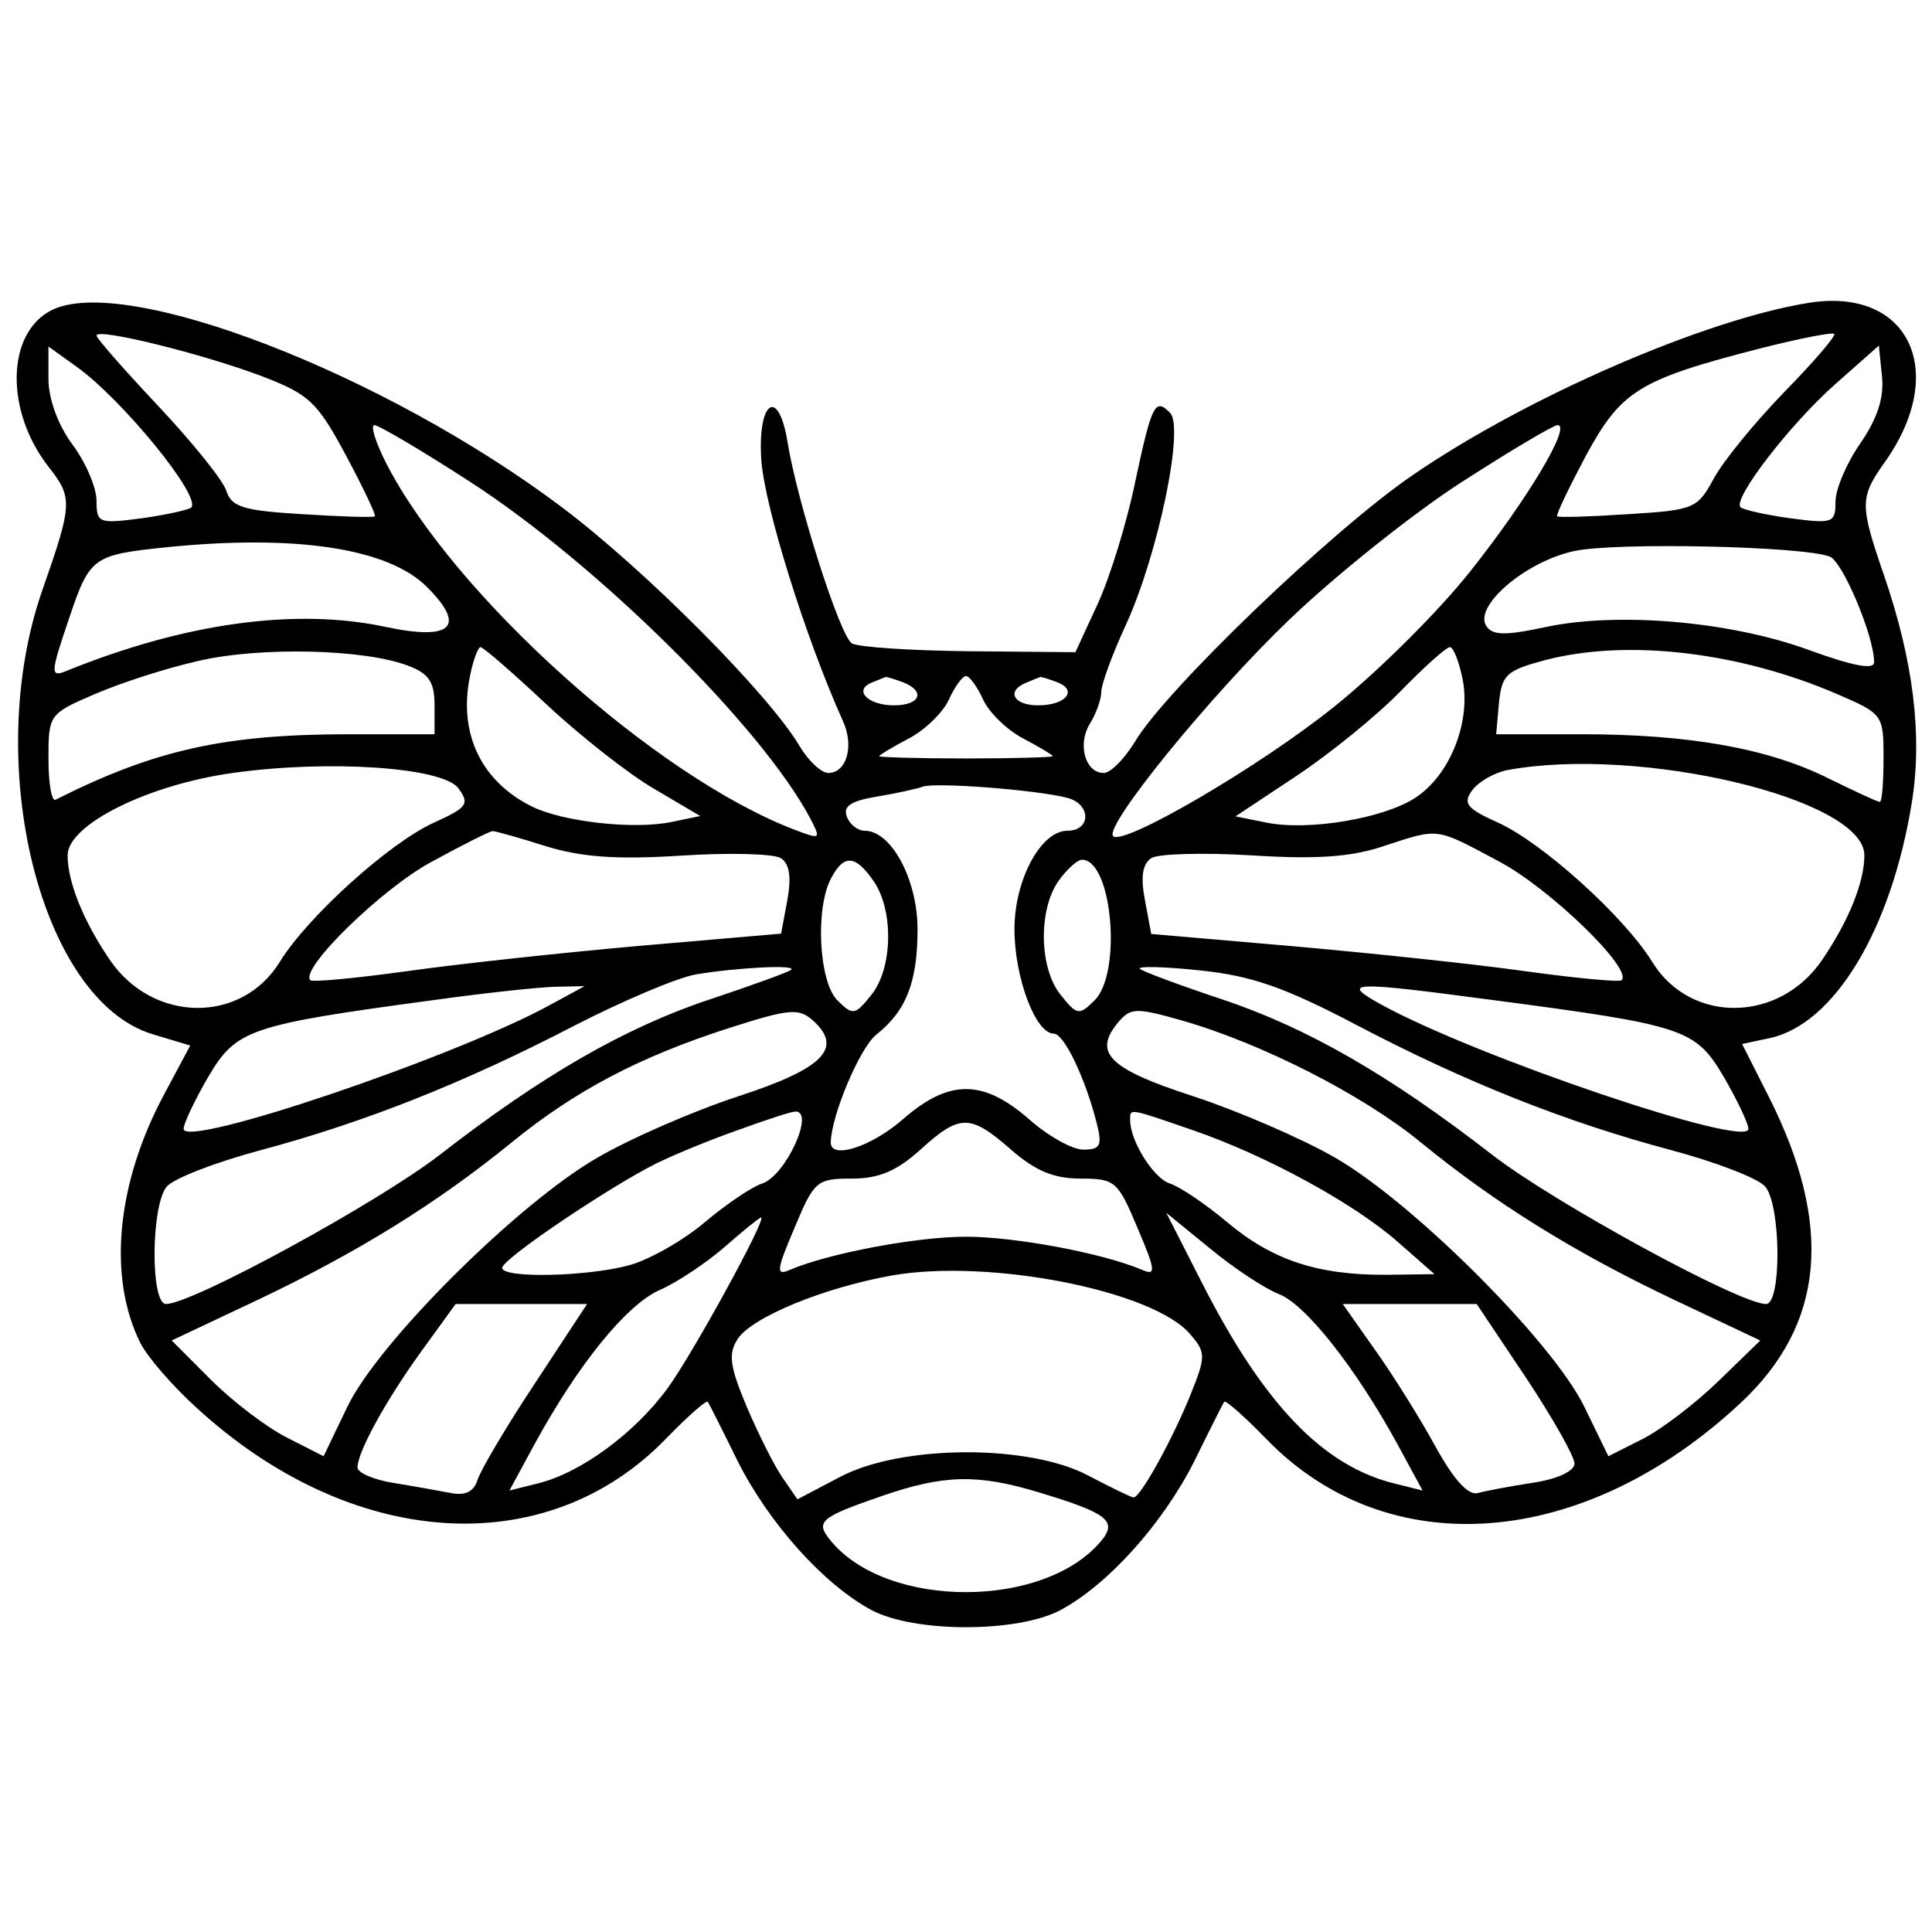 <?xml version="1.0" encoding="UTF-8"?>
<svg xmlns="http://www.w3.org/2000/svg" xmlns:xlink="http://www.w3.org/1999/xlink" width="24px" height="24px" viewBox="0 0 24 24" version="1.1">
<g id="surface1">
<path style=" stroke:none;fill-rule:evenodd;fill:rgb(0%,0%,0%);fill-opacity:1;" d="M 0.637 3.855 C 0.078 4.141 0.062 5.105 0.602 5.797 C 0.906 6.184 0.902 6.258 0.527 7.328 C -0.227 9.488 0.504 12.43 1.898 12.848 L 2.363 12.988 L 2.035 13.602 C 1.445 14.707 1.336 15.871 1.746 16.688 C 1.832 16.855 2.137 17.211 2.43 17.477 C 4.352 19.25 6.777 19.414 8.27 17.875 C 8.543 17.594 8.777 17.387 8.793 17.414 C 8.809 17.438 8.977 17.77 9.164 18.152 C 9.555 18.926 10.23 19.68 10.824 20 C 11.359 20.285 12.641 20.285 13.176 20 C 13.77 19.68 14.445 18.926 14.836 18.152 C 15.023 17.77 15.191 17.438 15.207 17.414 C 15.223 17.387 15.457 17.594 15.73 17.875 C 17.242 19.438 19.676 19.25 21.629 17.422 C 22.668 16.449 22.777 15.219 21.973 13.625 L 21.641 12.969 L 21.988 12.895 C 22.789 12.719 23.496 11.543 23.75 9.965 C 23.883 9.137 23.77 8.211 23.402 7.141 C 23.102 6.27 23.102 6.18 23.41 5.746 C 24.215 4.617 23.715 3.562 22.469 3.762 C 21.18 3.969 18.98 4.922 17.555 5.898 C 16.555 6.578 14.473 8.578 14.098 9.215 C 13.969 9.426 13.797 9.602 13.711 9.602 C 13.48 9.602 13.379 9.242 13.543 8.984 C 13.617 8.863 13.68 8.688 13.68 8.598 C 13.68 8.504 13.816 8.129 13.988 7.758 C 14.387 6.883 14.715 5.309 14.535 5.129 C 14.348 4.938 14.309 5.016 14.098 6.004 C 13.996 6.496 13.789 7.168 13.637 7.5 L 13.359 8.102 L 12.039 8.09 C 11.312 8.082 10.656 8.039 10.582 7.992 C 10.434 7.902 9.902 6.234 9.781 5.48 C 9.668 4.801 9.41 4.984 9.457 5.711 C 9.496 6.289 10.008 7.93 10.473 8.961 C 10.613 9.27 10.516 9.602 10.289 9.602 C 10.203 9.602 10.043 9.453 9.934 9.27 C 9.551 8.621 8.004 7.07 6.98 6.301 C 4.77 4.637 1.543 3.395 0.637 3.855 M 1.199 4.168 C 1.199 4.203 1.547 4.598 1.969 5.047 C 2.391 5.496 2.773 5.969 2.812 6.098 C 2.875 6.297 3.023 6.344 3.754 6.387 C 4.23 6.418 4.637 6.43 4.656 6.414 C 4.676 6.402 4.512 6.059 4.297 5.656 C 3.938 4.988 3.84 4.898 3.25 4.672 C 2.504 4.391 1.199 4.07 1.199 4.168 M 21.898 4.32 C 20.355 4.715 20.145 4.848 19.703 5.656 C 19.488 6.062 19.324 6.402 19.344 6.414 C 19.363 6.43 19.762 6.418 20.23 6.387 C 21.043 6.336 21.086 6.32 21.289 5.945 C 21.406 5.727 21.801 5.246 22.164 4.871 C 22.531 4.496 22.809 4.172 22.785 4.148 C 22.762 4.125 22.363 4.203 21.898 4.32 M 0.602 4.707 C 0.602 4.953 0.719 5.277 0.898 5.52 C 1.066 5.742 1.199 6.059 1.199 6.219 C 1.199 6.5 1.227 6.508 1.762 6.438 C 2.07 6.395 2.348 6.332 2.375 6.305 C 2.508 6.172 1.516 4.957 0.945 4.551 L 0.602 4.305 L 0.602 4.707 M 22.793 4.777 C 22.234 5.273 21.52 6.199 21.621 6.301 C 21.652 6.332 21.93 6.395 22.238 6.438 C 22.77 6.508 22.801 6.496 22.801 6.234 C 22.801 6.078 22.938 5.754 23.109 5.508 C 23.32 5.203 23.406 4.941 23.379 4.68 L 23.34 4.293 L 22.793 4.777 M 4.793 5.746 C 5.637 7.398 8.148 9.652 9.875 10.309 C 10.195 10.43 10.199 10.426 10.066 10.168 C 9.465 9.031 7.426 7.012 5.844 5.988 C 5.242 5.598 4.703 5.281 4.652 5.281 C 4.598 5.281 4.664 5.488 4.793 5.746 M 18.152 5.992 C 17.547 6.383 16.59 7.148 16.023 7.691 C 15.031 8.641 13.707 10.27 13.828 10.387 C 13.953 10.512 15.641 9.527 16.566 8.785 C 17.109 8.352 17.867 7.598 18.258 7.105 C 18.973 6.207 19.527 5.281 19.348 5.281 C 19.297 5.281 18.758 5.602 18.152 5.992 M 2.039 6.801 C 1.152 6.895 1.113 6.922 0.855 7.691 C 0.629 8.355 0.625 8.414 0.812 8.34 C 2.289 7.738 3.676 7.547 4.797 7.789 C 5.613 7.961 5.797 7.785 5.305 7.293 C 4.824 6.809 3.668 6.633 2.039 6.801 M 19.562 6.844 C 18.961 6.969 18.309 7.523 18.461 7.773 C 18.539 7.895 18.691 7.898 19.203 7.789 C 20.102 7.598 21.5 7.719 22.469 8.074 C 23.016 8.273 23.281 8.324 23.281 8.227 C 23.281 7.902 22.891 6.977 22.73 6.914 C 22.395 6.785 20.09 6.734 19.562 6.844 M 2.461 8.211 C 2.062 8.301 1.484 8.488 1.172 8.625 C 0.609 8.867 0.602 8.879 0.602 9.426 C 0.602 9.73 0.641 9.961 0.691 9.934 C 1.926 9.312 2.797 9.121 4.344 9.121 L 5.398 9.121 L 5.398 8.758 C 5.398 8.473 5.328 8.367 5.07 8.27 C 4.527 8.062 3.23 8.031 2.461 8.211 M 5.836 8.41 C 5.695 9.113 5.977 9.703 6.602 10.016 C 6.98 10.207 7.871 10.309 8.34 10.211 L 8.699 10.137 L 8.129 9.801 C 7.812 9.617 7.211 9.145 6.793 8.754 C 6.371 8.359 6.004 8.039 5.969 8.039 C 5.938 8.039 5.875 8.207 5.836 8.41 M 17.395 8.59 C 17.102 8.891 16.52 9.363 16.102 9.641 L 15.348 10.141 L 15.734 10.219 C 16.254 10.324 17.188 10.168 17.582 9.91 C 18.008 9.633 18.27 8.98 18.172 8.453 C 18.129 8.227 18.055 8.039 18.012 8.039 C 17.965 8.039 17.688 8.289 17.395 8.59 M 19.199 8.199 C 18.715 8.328 18.656 8.379 18.621 8.73 L 18.586 9.121 L 19.648 9.121 C 20.984 9.121 21.973 9.297 22.719 9.672 C 23.039 9.828 23.32 9.961 23.352 9.961 C 23.379 9.961 23.398 9.715 23.398 9.414 C 23.398 8.883 23.391 8.867 22.828 8.625 C 21.609 8.098 20.219 7.934 19.199 8.199 M 10.828 8.48 C 10.598 8.574 10.781 8.762 11.105 8.762 C 11.438 8.762 11.5 8.582 11.211 8.473 C 11.105 8.434 11.012 8.406 11 8.41 C 10.988 8.414 10.914 8.445 10.828 8.48 M 11.785 8.695 C 11.711 8.855 11.484 9.074 11.285 9.176 C 11.086 9.281 10.922 9.379 10.922 9.395 C 10.922 9.406 11.406 9.422 12 9.422 C 12.594 9.422 13.078 9.406 13.078 9.395 C 13.078 9.379 12.914 9.281 12.715 9.176 C 12.516 9.074 12.289 8.855 12.215 8.695 C 12.141 8.531 12.043 8.398 12 8.398 C 11.957 8.398 11.859 8.531 11.785 8.695 M 12.75 8.48 C 12.496 8.582 12.586 8.762 12.895 8.762 C 13.242 8.762 13.395 8.574 13.129 8.473 C 13.027 8.434 12.93 8.406 12.922 8.41 C 12.91 8.414 12.832 8.445 12.75 8.48 M 2.891 9.602 C 1.832 9.75 0.84 10.246 0.84 10.625 C 0.84 10.957 1.035 11.441 1.363 11.922 C 1.895 12.707 2.996 12.723 3.473 11.953 C 3.82 11.387 4.844 10.465 5.391 10.219 C 5.805 10.031 5.836 9.988 5.695 9.793 C 5.504 9.531 4.09 9.434 2.891 9.602 M 18.727 9.566 C 18.562 9.598 18.367 9.711 18.289 9.816 C 18.168 9.98 18.219 10.043 18.609 10.219 C 19.156 10.465 20.18 11.387 20.527 11.953 C 21.004 12.723 22.105 12.707 22.637 11.922 C 22.965 11.441 23.16 10.957 23.16 10.625 C 23.16 9.922 20.371 9.262 18.727 9.566 M 11.461 9.773 C 11.395 9.797 11.141 9.855 10.895 9.895 C 10.57 9.949 10.469 10.016 10.52 10.145 C 10.555 10.242 10.656 10.32 10.742 10.32 C 11.074 10.32 11.398 10.93 11.398 11.543 C 11.398 12.199 11.258 12.559 10.883 12.855 C 10.68 13.02 10.328 13.852 10.32 14.191 C 10.316 14.41 10.828 14.246 11.223 13.898 C 11.789 13.406 12.211 13.406 12.777 13.898 C 13.012 14.109 13.32 14.281 13.457 14.281 C 13.668 14.281 13.695 14.23 13.625 13.957 C 13.484 13.398 13.219 12.84 13.09 12.84 C 12.863 12.84 12.602 12.141 12.602 11.543 C 12.602 10.93 12.93 10.32 13.258 10.32 C 13.559 10.32 13.555 9.984 13.254 9.91 C 12.855 9.809 11.605 9.715 11.461 9.773 M 5.359 10.707 C 4.742 11.039 3.719 12.039 3.855 12.176 C 3.883 12.203 4.418 12.152 5.043 12.066 C 5.668 11.977 6.973 11.836 7.941 11.75 L 9.703 11.598 L 9.781 11.18 C 9.832 10.895 9.809 10.73 9.699 10.66 C 9.613 10.605 9.055 10.59 8.461 10.629 C 7.656 10.68 7.227 10.648 6.781 10.512 C 6.449 10.406 6.152 10.324 6.121 10.324 C 6.086 10.324 5.746 10.496 5.359 10.707 M 17.16 10.52 C 16.77 10.648 16.324 10.676 15.539 10.625 C 14.945 10.59 14.387 10.605 14.301 10.66 C 14.191 10.734 14.168 10.895 14.223 11.184 L 14.301 11.602 L 16.059 11.754 C 17.027 11.84 18.332 11.977 18.957 12.066 C 19.582 12.152 20.117 12.203 20.145 12.176 C 20.285 12.035 19.25 11.035 18.625 10.703 C 17.816 10.273 17.891 10.281 17.16 10.52 M 10.324 10.91 C 10.125 11.285 10.172 12.195 10.402 12.426 C 10.594 12.617 10.621 12.613 10.824 12.359 C 11.09 12.031 11.105 11.309 10.852 10.945 C 10.625 10.617 10.484 10.609 10.324 10.91 M 13.148 10.945 C 12.895 11.309 12.91 12.031 13.176 12.359 C 13.379 12.613 13.406 12.617 13.598 12.426 C 13.941 12.082 13.816 10.68 13.441 10.68 C 13.383 10.68 13.25 10.801 13.148 10.945 M 8.641 12.105 C 8.406 12.148 7.734 12.434 7.141 12.738 C 5.766 13.453 4.52 13.945 3.234 14.289 C 2.676 14.438 2.152 14.641 2.07 14.742 C 1.875 14.98 1.867 16.199 2.062 16.199 C 2.387 16.199 4.695 14.941 5.465 14.344 C 6.734 13.359 7.762 12.766 8.82 12.414 C 9.348 12.238 9.801 12.074 9.828 12.047 C 9.898 11.98 9.148 12.02 8.641 12.105 M 14.16 12.035 C 14.191 12.066 14.652 12.238 15.18 12.414 C 16.238 12.766 17.266 13.359 18.535 14.344 C 19.305 14.941 21.613 16.199 21.938 16.199 C 22.133 16.199 22.125 14.98 21.93 14.742 C 21.848 14.641 21.324 14.438 20.766 14.289 C 19.449 13.938 18.207 13.445 16.832 12.723 C 15.961 12.266 15.547 12.121 14.91 12.055 C 14.465 12.008 14.129 12 14.16 12.035 M 5.367 12.426 C 3.086 12.734 2.934 12.789 2.586 13.379 C 2.418 13.668 2.281 13.957 2.281 14.023 C 2.281 14.273 5.66 13.129 6.84 12.48 L 7.262 12.25 L 6.898 12.258 C 6.703 12.262 6.012 12.336 5.367 12.426 M 17.16 12.48 C 18.34 13.129 21.719 14.273 21.719 14.023 C 21.719 13.957 21.582 13.668 21.414 13.379 C 21.062 12.781 20.934 12.738 18.539 12.422 C 16.777 12.188 16.637 12.191 17.16 12.48 M 9.059 12.77 C 7.941 13.129 7.141 13.551 6.352 14.195 C 5.43 14.945 4.449 15.555 3.207 16.145 L 2.133 16.652 L 2.621 17.141 C 2.891 17.41 3.316 17.734 3.566 17.859 L 4.02 18.09 L 4.316 17.473 C 4.703 16.672 6.43 14.953 7.418 14.383 C 7.832 14.141 8.625 13.797 9.176 13.617 C 10.23 13.273 10.48 13.02 10.098 12.676 C 9.922 12.52 9.805 12.531 9.059 12.77 M 13.891 12.699 C 13.574 13.078 13.773 13.277 14.82 13.617 C 15.371 13.797 16.168 14.141 16.582 14.379 C 17.559 14.941 19.285 16.668 19.68 17.473 L 19.98 18.09 L 20.406 17.875 C 20.637 17.758 21.062 17.434 21.348 17.156 L 21.867 16.652 L 20.793 16.145 C 19.543 15.551 18.566 14.941 17.641 14.184 C 16.93 13.602 15.676 12.961 14.68 12.676 C 14.113 12.516 14.047 12.516 13.891 12.699 M 9.176 14.035 C 8.84 14.152 8.383 14.34 8.152 14.453 C 7.559 14.75 6.238 15.641 6.238 15.75 C 6.238 15.883 7.305 15.859 7.824 15.715 C 8.066 15.648 8.488 15.41 8.754 15.184 C 9.023 14.957 9.344 14.742 9.465 14.703 C 9.762 14.609 10.137 13.781 9.871 13.809 C 9.82 13.812 9.508 13.914 9.176 14.035 M 14.039 13.914 C 14.039 14.176 14.332 14.641 14.535 14.703 C 14.656 14.742 14.977 14.957 15.246 15.184 C 15.809 15.656 16.371 15.84 17.219 15.836 L 17.82 15.828 L 17.367 15.43 C 16.82 14.949 15.73 14.352 14.805 14.035 C 14.012 13.762 14.039 13.766 14.039 13.914 M 11.43 14.285 C 11.137 14.547 10.918 14.641 10.582 14.641 C 10.148 14.641 10.113 14.668 9.871 15.25 C 9.641 15.789 9.637 15.852 9.816 15.773 C 10.305 15.566 11.391 15.363 12 15.363 C 12.609 15.363 13.695 15.566 14.184 15.773 C 14.363 15.852 14.359 15.789 14.129 15.25 C 13.887 14.672 13.852 14.641 13.422 14.641 C 13.09 14.641 12.859 14.543 12.559 14.281 C 12.051 13.836 11.922 13.836 11.43 14.285 M 9 15.492 C 8.77 15.691 8.406 15.934 8.191 16.027 C 7.781 16.211 7.188 16.941 6.648 17.926 L 6.328 18.516 L 6.672 18.43 C 7.211 18.301 7.883 17.805 8.293 17.246 C 8.613 16.805 9.539 15.113 9.453 15.125 C 9.434 15.125 9.23 15.289 9 15.492 M 14.914 15.902 C 15.691 17.438 16.43 18.211 17.328 18.43 L 17.672 18.516 L 17.352 17.926 C 16.832 16.98 16.215 16.199 15.883 16.074 C 15.715 16.008 15.332 15.758 15.035 15.512 L 14.488 15.066 L 14.914 15.902 M 11.082 15.844 C 10.23 15.996 9.34 16.363 9.164 16.633 C 9.043 16.82 9.066 16.973 9.277 17.477 C 9.422 17.816 9.621 18.215 9.723 18.359 L 9.906 18.625 L 10.441 18.344 C 11.203 17.945 12.785 17.938 13.523 18.332 C 13.805 18.48 14.055 18.602 14.082 18.602 C 14.168 18.602 14.574 17.863 14.793 17.316 C 14.98 16.848 14.98 16.801 14.785 16.574 C 14.324 16.031 12.289 15.633 11.082 15.844 M 5.246 16.77 C 4.801 17.383 4.441 18.035 4.441 18.23 C 4.441 18.293 4.641 18.383 4.891 18.422 C 5.137 18.461 5.457 18.52 5.602 18.547 C 5.781 18.582 5.887 18.531 5.934 18.379 C 5.973 18.258 6.293 17.715 6.648 17.18 L 7.293 16.199 L 5.66 16.199 L 5.246 16.77 M 17.082 16.77 C 17.305 17.082 17.641 17.621 17.832 17.969 C 18.059 18.383 18.242 18.582 18.359 18.547 C 18.457 18.52 18.77 18.461 19.051 18.418 C 19.355 18.371 19.559 18.273 19.559 18.18 C 19.559 18.094 19.285 17.609 18.953 17.109 L 18.344 16.199 L 16.68 16.199 L 17.082 16.77 M 10.949 18.586 C 10.18 18.852 10.121 18.902 10.324 19.145 C 11.027 19.992 12.977 19.988 13.68 19.141 C 13.883 18.895 13.762 18.797 12.906 18.539 C 12.145 18.309 11.727 18.316 10.949 18.586 "/>
</g>
</svg>
